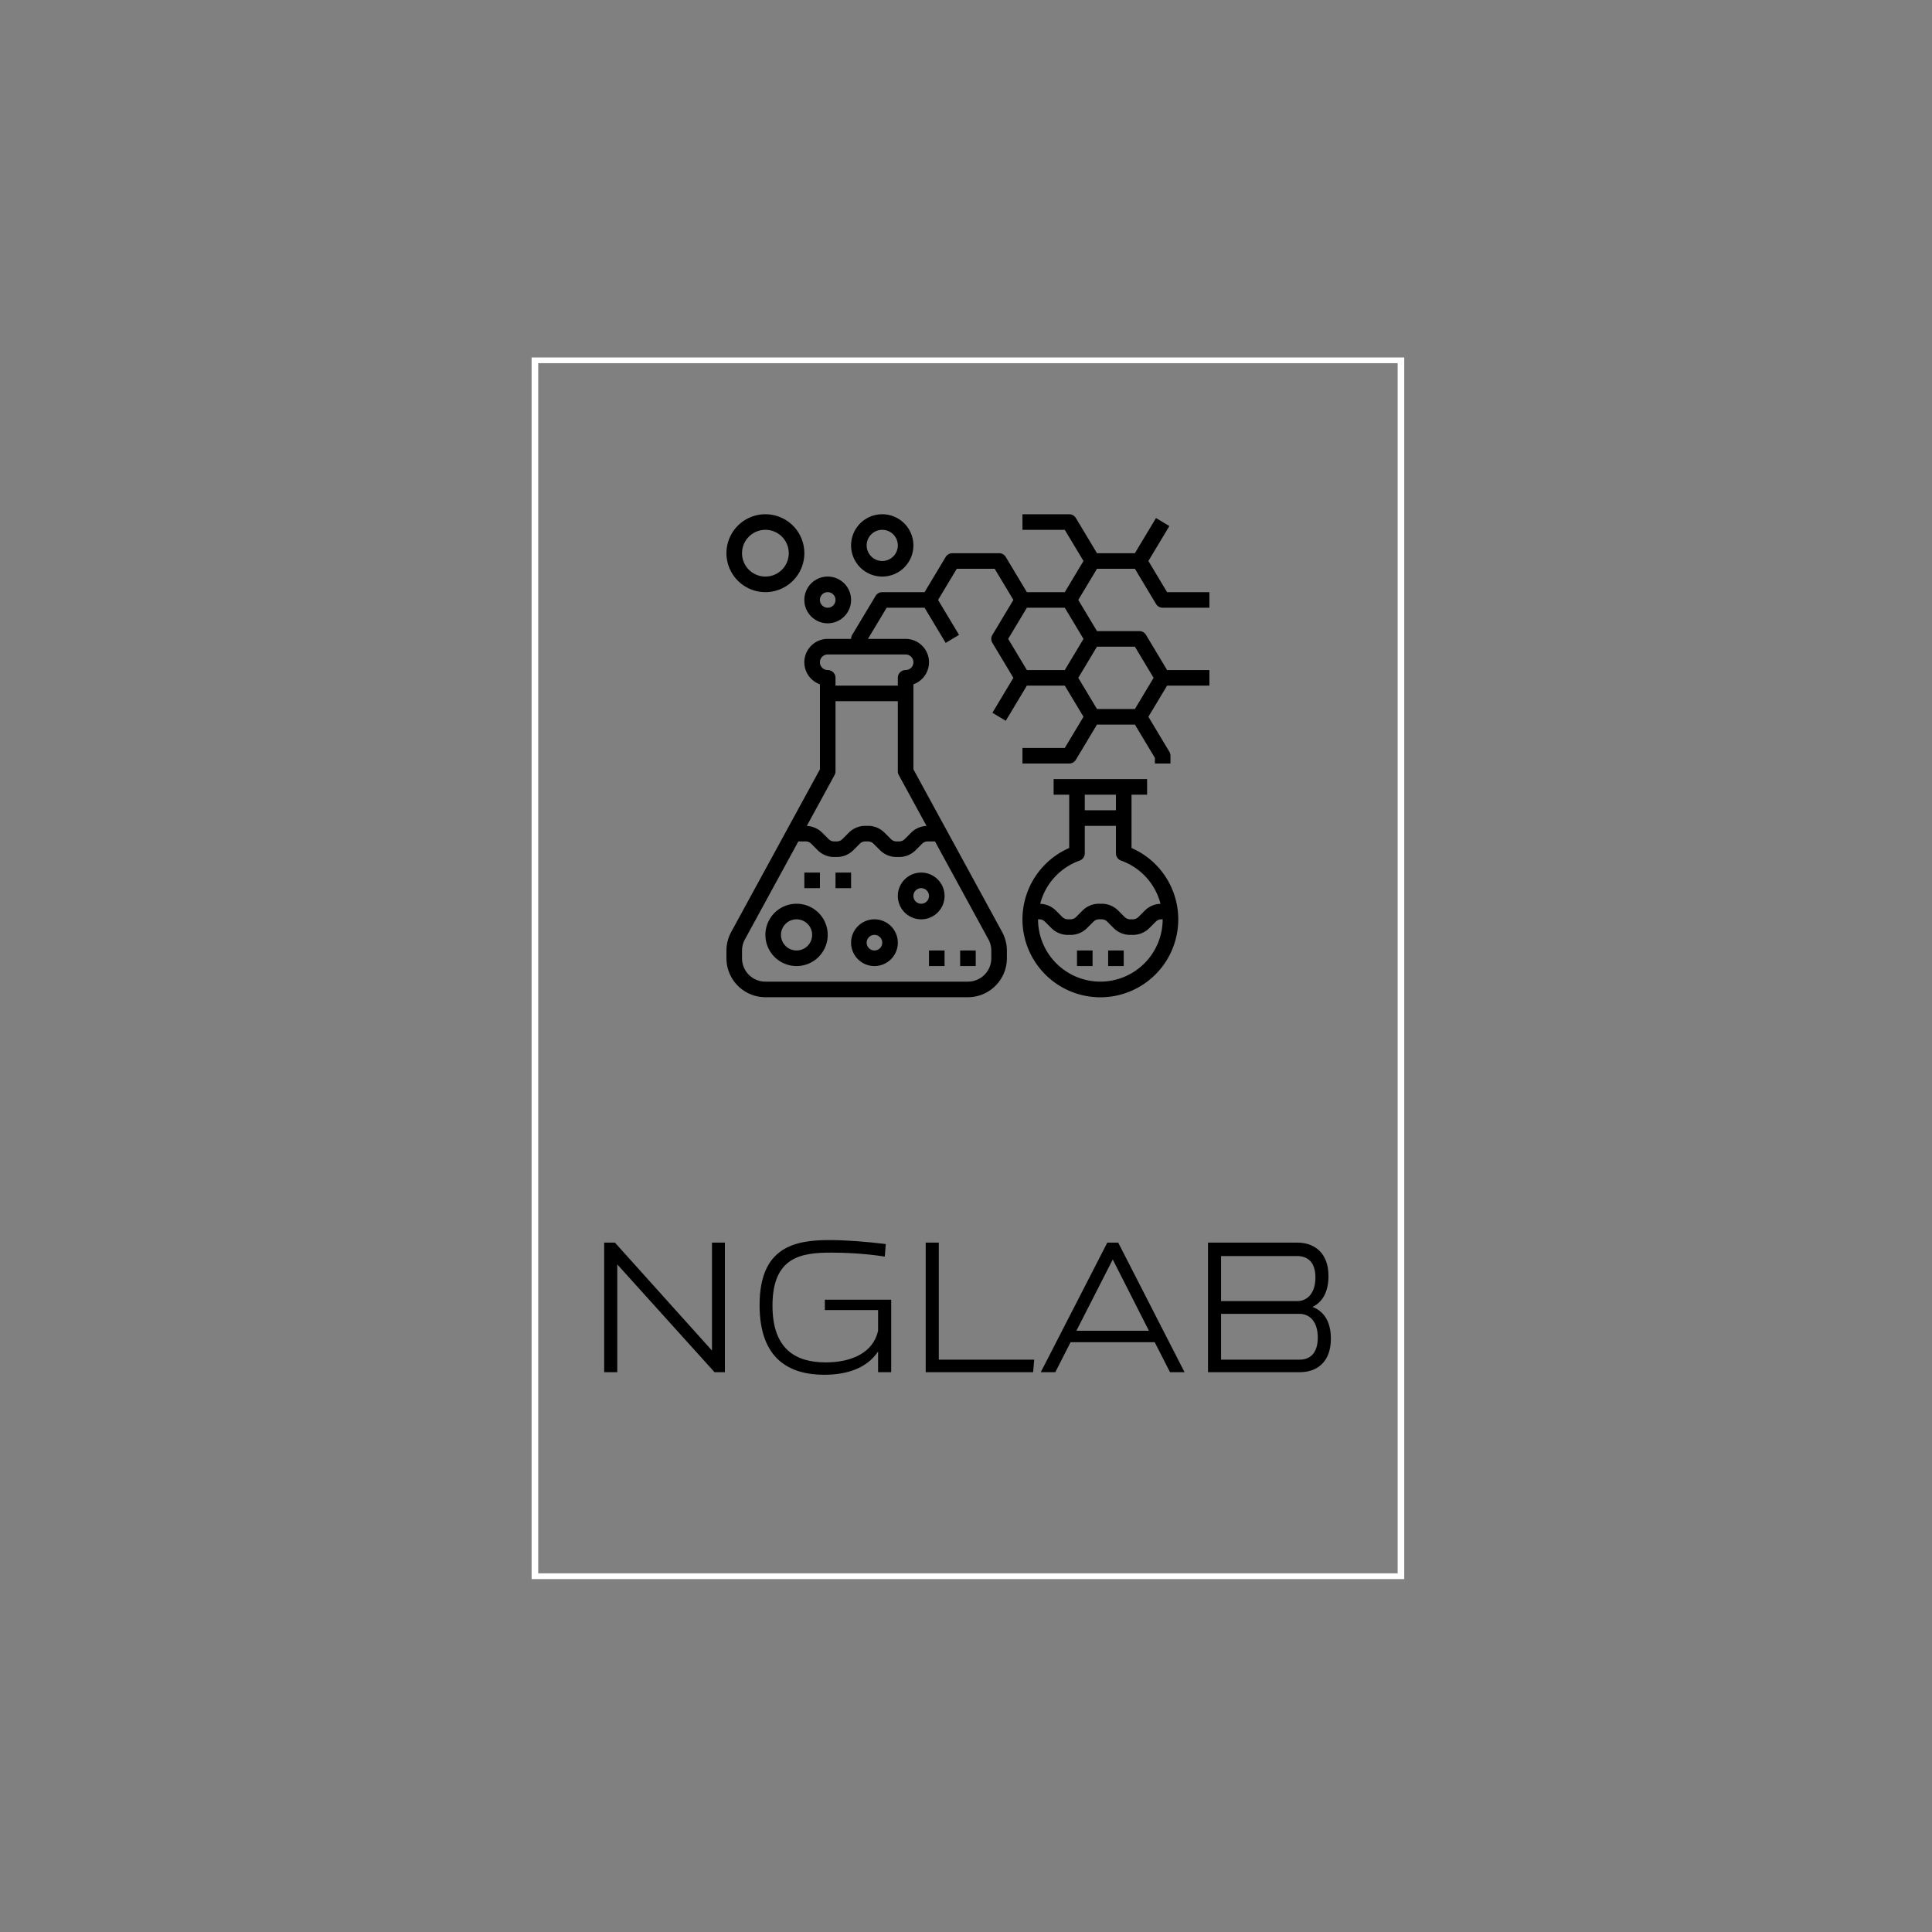 <?xml version="1.0" encoding="UTF-8" standalone="no" ?>
<!DOCTYPE svg PUBLIC "-//W3C//DTD SVG 1.1//EN" "http://www.w3.org/Graphics/SVG/1.1/DTD/svg11.dtd">
<svg xmlns="http://www.w3.org/2000/svg" xmlns:xlink="http://www.w3.org/1999/xlink" version="1.1" width="500" height="500" viewBox="0 0 500 500" xml:space="preserve">
<rect x="0" y="0" width="500" height="500" fill="#808080" stroke="none"/>
<desc>Created with Fabric.js 3.6.3</desc>
<defs>
</defs>
<g transform="matrix(0 1.485 -1.707 0 250.5 250.583)"  >
<rect style="stroke: rgb(255,255,255); stroke-width: 1; stroke-dasharray: none; stroke-linecap: butt; stroke-dashoffset: 0; stroke-linejoin: miter; stroke-miterlimit: 10; fill: none; fill-rule: nonzero; opacity: 1;"  x="-105.95" y="-65.65" rx="0" ry="0" width="211.9" height="131.3" />
</g>
<g transform="matrix(1 0 0 1 249.5 340.346)" style=""  ><path fill="#000" opacity="1" d="M-61.90 14.78L-61.90-18.76L-65.24-18.76L-65.24 9.18L-90.36-18.76L-93.14-18.76L-93.14 14.78L-89.75 14.78L-89.75-13.12L-64.58 14.78Z"/><path fill="#000" opacity="1" d="M-20.27-18.39C-25.31-19.00-30.62-19.42-34.81-19.42C-43.98-19.42-52.92-17.54-52.92-2.58C-52.92 11.48-45.11 15.44-36.17 15.44C-30.11 15.44-25.07 13.65-22.25 9.41L-22.25 14.78L-18.86 14.78L-18.86-3.99L-36.03-3.99L-36.03-1.31L-22.25-1.31L-22.25 4.05C-23.52 9.79-29.21 12.24-35.80 12.24C-43.70 12.24-49.58 8.71-49.58-2.44C-49.58-15.05-42.19-16.17-34.39-16.17C-30.90-16.17-25.54-15.94-20.51-15.14Z"/><path fill="#000" opacity="1" d="M18.16 11.53L-6.54 11.53L-6.54-18.76L-9.93-18.76L-9.93 14.78L17.87 14.78Z"/><path fill="#000" opacity="1" d="M53.30 14.78L57.06 14.78L39.89-18.76L37.07-18.76L19.85 14.78L23.61 14.78L27.56 7.02L49.34 7.02ZM38.48-14.39L47.84 4.05L29.07 4.05Z"/><path fill="#000" opacity="1" d="M86.83 14.78C91.30 14.78 94.93 12.19 94.93 6.12C94.93 1.46 92.95-1.08 90.17-2.11C92.62-3.29 94.31-5.83 94.31-10.11C94.31-16.17 90.60-18.76 86.22-18.76L63.13-18.76L63.13 14.78ZM86.83-0.32C89.37-0.32 91.54 1.61 91.54 5.79C91.54 10.07 89.37 11.53 86.83 11.53L66.51 11.53L66.51-0.32ZM86.22-15.28C88.72-15.28 90.93-13.92 90.93-9.73C90.93-5.54 88.72-3.62 86.22-3.62L66.51-3.62L66.51-15.28Z"/></g>
<g transform="matrix(2.016 0 0 2.016 250.5 195.583)"  >
<g style=""   >
		<g transform="matrix(1 0 0 1 -22 23)"  >
<path style="stroke: none; stroke-width: 1; stroke-dasharray: none; stroke-linecap: butt; stroke-dashoffset: 0; stroke-linejoin: miter; stroke-miterlimit: 4; fill: rgb(0,0,0); fill-rule: nonzero; opacity: 1;"  transform=" translate(-10, -55)" d="M 10 51 a 4 4 0 1 0 4 4 A 4 4 0 0 0 10 51 Z m 0 6 a 2 2 0 1 1 2 -2 A 2 2 0 0 1 10 57 Z" stroke-linecap="round" />
</g>
		<g transform="matrix(1 0 0 1 -12 24)"  >
<path style="stroke: none; stroke-width: 1; stroke-dasharray: none; stroke-linecap: butt; stroke-dashoffset: 0; stroke-linejoin: miter; stroke-miterlimit: 4; fill: rgb(0,0,0); fill-rule: nonzero; opacity: 1;"  transform=" translate(-20, -56)" d="M 20 53 a 3 3 0 1 0 3 3 A 3 3 0 0 0 20 53 Z m 0 4 a 1 1 0 1 1 1 -1 A 1 1 0 0 1 20 57 Z" stroke-linecap="round" />
</g>
		<g transform="matrix(1 0 0 1 -6 18)"  >
<path style="stroke: none; stroke-width: 1; stroke-dasharray: none; stroke-linecap: butt; stroke-dashoffset: 0; stroke-linejoin: miter; stroke-miterlimit: 4; fill: rgb(0,0,0); fill-rule: nonzero; opacity: 1;"  transform=" translate(-26, -50)" d="M 26 47 a 3 3 0 1 0 3 3 A 3 3 0 0 0 26 47 Z m 0 4 a 1 1 0 1 1 1 -1 A 1 1 0 0 1 26 51 Z" stroke-linecap="round" />
</g>
		<g transform="matrix(1 0 0 1 -20 16)"  >
<rect style="stroke: none; stroke-width: 1; stroke-dasharray: none; stroke-linecap: butt; stroke-dashoffset: 0; stroke-linejoin: miter; stroke-miterlimit: 4; fill: rgb(0,0,0); fill-rule: nonzero; opacity: 1;"  x="-1" y="-1" rx="0" ry="0" width="2" height="2" />
</g>
		<g transform="matrix(1 0 0 1 -16 16)"  >
<rect style="stroke: none; stroke-width: 1; stroke-dasharray: none; stroke-linecap: butt; stroke-dashoffset: 0; stroke-linejoin: miter; stroke-miterlimit: 4; fill: rgb(0,0,0); fill-rule: nonzero; opacity: 1;"  x="-1" y="-1" rx="0" ry="0" width="2" height="2" />
</g>
		<g transform="matrix(1 0 0 1 0 26)"  >
<rect style="stroke: none; stroke-width: 1; stroke-dasharray: none; stroke-linecap: butt; stroke-dashoffset: 0; stroke-linejoin: miter; stroke-miterlimit: 4; fill: rgb(0,0,0); fill-rule: nonzero; opacity: 1;"  x="-1" y="-1" rx="0" ry="0" width="2" height="2" />
</g>
		<g transform="matrix(1 0 0 1 -4 26)"  >
<rect style="stroke: none; stroke-width: 1; stroke-dasharray: none; stroke-linecap: butt; stroke-dashoffset: 0; stroke-linejoin: miter; stroke-miterlimit: 4; fill: rgb(0,0,0); fill-rule: nonzero; opacity: 1;"  x="-1" y="-1" rx="0" ry="0" width="2" height="2" />
</g>
		<g transform="matrix(1 0 0 1 17 17.005)"  >
<path style="stroke: none; stroke-width: 1; stroke-dasharray: none; stroke-linecap: butt; stroke-dashoffset: 0; stroke-linejoin: miter; stroke-miterlimit: 4; fill: rgb(0,0,0); fill-rule: nonzero; opacity: 1;"  transform=" translate(-49, -49.005)" d="M 53 43.844 V 37 h 2 V 35 H 43 v 2 h 2 v 6.844 a 10 10 0 1 0 8 0 Z M 51 37 v 2 H 47 V 37 Z m -4.667 8.466 A 1 1 0 0 0 47 44.523 V 41 h 4 v 3.523 a 1 1 0 0 0 0.667 0.943 a 8 8 0 0 1 5.057 5.544 a 2.979 2.979 0 0 0 -2.017 0.869 l -0.828 0.828 a 1 1 0 0 1 -0.708 0.293 h -0.342 a 1 1 0 0 1 -0.708 -0.293 l -0.828 -0.828 A 2.983 2.983 0 0 0 49.171 51 h -0.342 a 2.983 2.983 0 0 0 -2.122 0.879 l -0.828 0.828 a 1 1 0 0 1 -0.708 0.293 h -0.342 a 1 1 0 0 1 -0.708 -0.293 l -0.828 -0.828 a 2.979 2.979 0 0 0 -2.017 -0.869 A 8 8 0 0 1 46.333 45.466 Z M 49 61 a 8.009 8.009 0 0 1 -8 -8 h 0.171 a 1 1 0 0 1 0.708 0.293 l 0.828 0.828 A 2.978 2.978 0 0 0 44.829 55 h 0.342 a 2.978 2.978 0 0 0 2.122 -0.879 l 0.828 -0.828 A 1 1 0 0 1 48.829 53 h 0.342 a 1 1 0 0 1 0.708 0.293 l 0.828 0.828 A 2.978 2.978 0 0 0 52.829 55 h 0.342 a 2.978 2.978 0 0 0 2.122 -0.879 l 0.828 -0.828 A 1 1 0 0 1 56.829 53 H 57 A 8.009 8.009 0 0 1 49 61 Z" stroke-linecap="round" />
</g>
		<g transform="matrix(1 0 0 1 15 26)"  >
<rect style="stroke: none; stroke-width: 1; stroke-dasharray: none; stroke-linecap: butt; stroke-dashoffset: 0; stroke-linejoin: miter; stroke-miterlimit: 4; fill: rgb(0,0,0); fill-rule: nonzero; opacity: 1;"  x="-1" y="-1" rx="0" ry="0" width="2" height="2" />
</g>
		<g transform="matrix(1 0 0 1 19 26)"  >
<rect style="stroke: none; stroke-width: 1; stroke-dasharray: none; stroke-linecap: butt; stroke-dashoffset: 0; stroke-linejoin: miter; stroke-miterlimit: 4; fill: rgb(0,0,0); fill-rule: nonzero; opacity: 1;"  x="-1" y="-1" rx="0" ry="0" width="2" height="2" />
</g>
		<g transform="matrix(1 0 0 1 0 0)"  >
<path style="stroke: none; stroke-width: 1; stroke-dasharray: none; stroke-linecap: butt; stroke-dashoffset: 0; stroke-linejoin: miter; stroke-miterlimit: 4; fill: rgb(0,0,0); fill-rule: nonzero; opacity: 1;"  transform=" translate(-32, -32)" d="M 47.366 10 l 1.2 -2 h 4.868 l 2.709 4.515 A 1 1 0 0 0 57 13 h 6 V 11 H 57.566 l -2.4 -4 l 2.691 -4.485 l -1.714 -1.03 L 53.434 6 H 48.566 L 45.857 1.485 A 1 1 0 0 0 45 1 H 39 V 3 h 5.434 l 2.4 4 l -1.2 2 l -1.2 2 H 39.566 L 36.857 6.485 A 1 1 0 0 0 36 6 H 30 a 1 1 0 0 0 -0.857 0.485 L 26.434 11 H 21 a 1 1 0 0 0 -0.857 0.485 l -3 5 A 1 1 0 0 0 17 17 H 14 a 3 3 0 0 0 -1 5.829 V 33.745 L 1.61 54.626 A 5.02 5.02 0 0 0 1 57.02 V 58 a 5.006 5.006 0 0 0 5 5 H 32 a 5.006 5.006 0 0 0 5 -5 v -0.98 a 5.02 5.02 0 0 0 -0.61 -2.394 L 25 33.745 V 22.829 A 3 3 0 0 0 24 17 H 19.166 l 2.4 -4 h 4.868 l 2.709 4.515 l 1.714 -1.03 L 28.166 12 l 2.4 -4 h 4.868 l 1.2 2 l 1.2 2 l -2.691 4.485 a 1 1 0 0 0 0 1.03 L 37.834 22 l -2.691 4.485 l 1.714 1.03 L 39.566 23 h 4.868 l 1.2 2 l 1.2 2 l -2.4 4 H 39 v 2 h 6 a 1 1 0 0 0 0.857 -0.485 L 48.566 28 h 4.868 L 56 32.277 V 33 h 2 V 32 a 1 1 0 0 0 -0.143 -0.515 L 55.166 27 l 2.4 -4 H 63 V 21 H 57.566 l -2.709 -4.515 A 1 1 0 0 0 54 16 H 48.566 l -1.2 -2 l -1.2 -2 Z M 35 57.02 V 58 a 3 3 0 0 1 -3 3 H 6 a 3 3 0 0 1 -3 -3 v -0.98 a 3.006 3.006 0 0 1 0.366 -1.437 L 10.23 43 h 0.941 a 1 1 0 0 1 0.708 0.293 l 0.828 0.828 A 2.978 2.978 0 0 0 14.829 45 h 0.342 a 2.978 2.978 0 0 0 2.122 -0.879 l 0.828 -0.828 A 1 1 0 0 1 18.829 43 h 0.342 a 1 1 0 0 1 0.708 0.293 l 0.828 0.828 A 2.978 2.978 0 0 0 22.829 45 h 0.342 a 2.978 2.978 0 0 0 2.122 -0.879 l 0.828 -0.828 A 1 1 0 0 1 26.829 43 h 0.941 l 6.864 12.583 A 3.006 3.006 0 0 1 35 57.02 Z M 26.687 41.014 a 2.971 2.971 0 0 0 -1.98 0.865 l -0.828 0.828 a 1 1 0 0 1 -0.708 0.293 h -0.342 a 1 1 0 0 1 -0.708 -0.293 l -0.828 -0.828 A 2.983 2.983 0 0 0 19.171 41 h -0.342 a 2.983 2.983 0 0 0 -2.122 0.879 l -0.828 0.828 a 1 1 0 0 1 -0.708 0.293 h -0.342 a 1 1 0 0 1 -0.708 -0.293 l -0.828 -0.828 a 2.971 2.971 0 0 0 -1.98 -0.865 l 3.565 -6.535 A 1 1 0 0 0 15 34 V 25 h 8 v 9 a 1 1 0 0 0 0.122 0.479 Z M 25 20 a 1 1 0 0 1 -1 1 a 1 1 0 0 0 -1 1 v 1 H 15 V 22 a 1 1 0 0 0 -1 -1 a 1 1 0 0 1 0 -2 H 24 A 1 1 0 0 1 25 20 Z m 12.166 -3 l 1.2 -2 l 1.2 -2 h 4.868 l 1.2 2 l 1.2 2 l -1.2 2 l -1.2 2 H 39.566 Z m 18.668 5 l -2.4 4 H 48.566 l -1.2 -2 l -1.2 -2 l 1.2 -2 l 1.2 -2 h 4.868 Z" stroke-linecap="round" />
</g>
		<g transform="matrix(1 0 0 1 -18 -20)"  >
<path style="stroke: none; stroke-width: 1; stroke-dasharray: none; stroke-linecap: butt; stroke-dashoffset: 0; stroke-linejoin: miter; stroke-miterlimit: 4; fill: rgb(0,0,0); fill-rule: nonzero; opacity: 1;"  transform=" translate(-14, -12)" d="M 14 15 a 3 3 0 1 0 -3 -3 A 3 3 0 0 0 14 15 Z m 0 -4 a 1 1 0 1 1 -1 1 A 1 1 0 0 1 14 11 Z" stroke-linecap="round" />
</g>
		<g transform="matrix(1 0 0 1 -11 -27)"  >
<path style="stroke: none; stroke-width: 1; stroke-dasharray: none; stroke-linecap: butt; stroke-dashoffset: 0; stroke-linejoin: miter; stroke-miterlimit: 4; fill: rgb(0,0,0); fill-rule: nonzero; opacity: 1;"  transform=" translate(-21, -5)" d="M 21 9 a 4 4 0 1 0 -4 -4 A 4 4 0 0 0 21 9 Z m 0 -6 a 2 2 0 1 1 -2 2 A 2 2 0 0 1 21 3 Z" stroke-linecap="round" />
</g>
		<g transform="matrix(1 0 0 1 -26 -26)"  >
<path style="stroke: none; stroke-width: 1; stroke-dasharray: none; stroke-linecap: butt; stroke-dashoffset: 0; stroke-linejoin: miter; stroke-miterlimit: 4; fill: rgb(0,0,0); fill-rule: nonzero; opacity: 1;"  transform=" translate(-6, -6)" d="M 6 11 A 5 5 0 1 0 1 6 A 5.006 5.006 0 0 0 6 11 Z M 6 3 A 3 3 0 1 1 3 6 A 3 3 0 0 1 6 3 Z" stroke-linecap="round" />
</g>
</g>
</g>
</svg>
